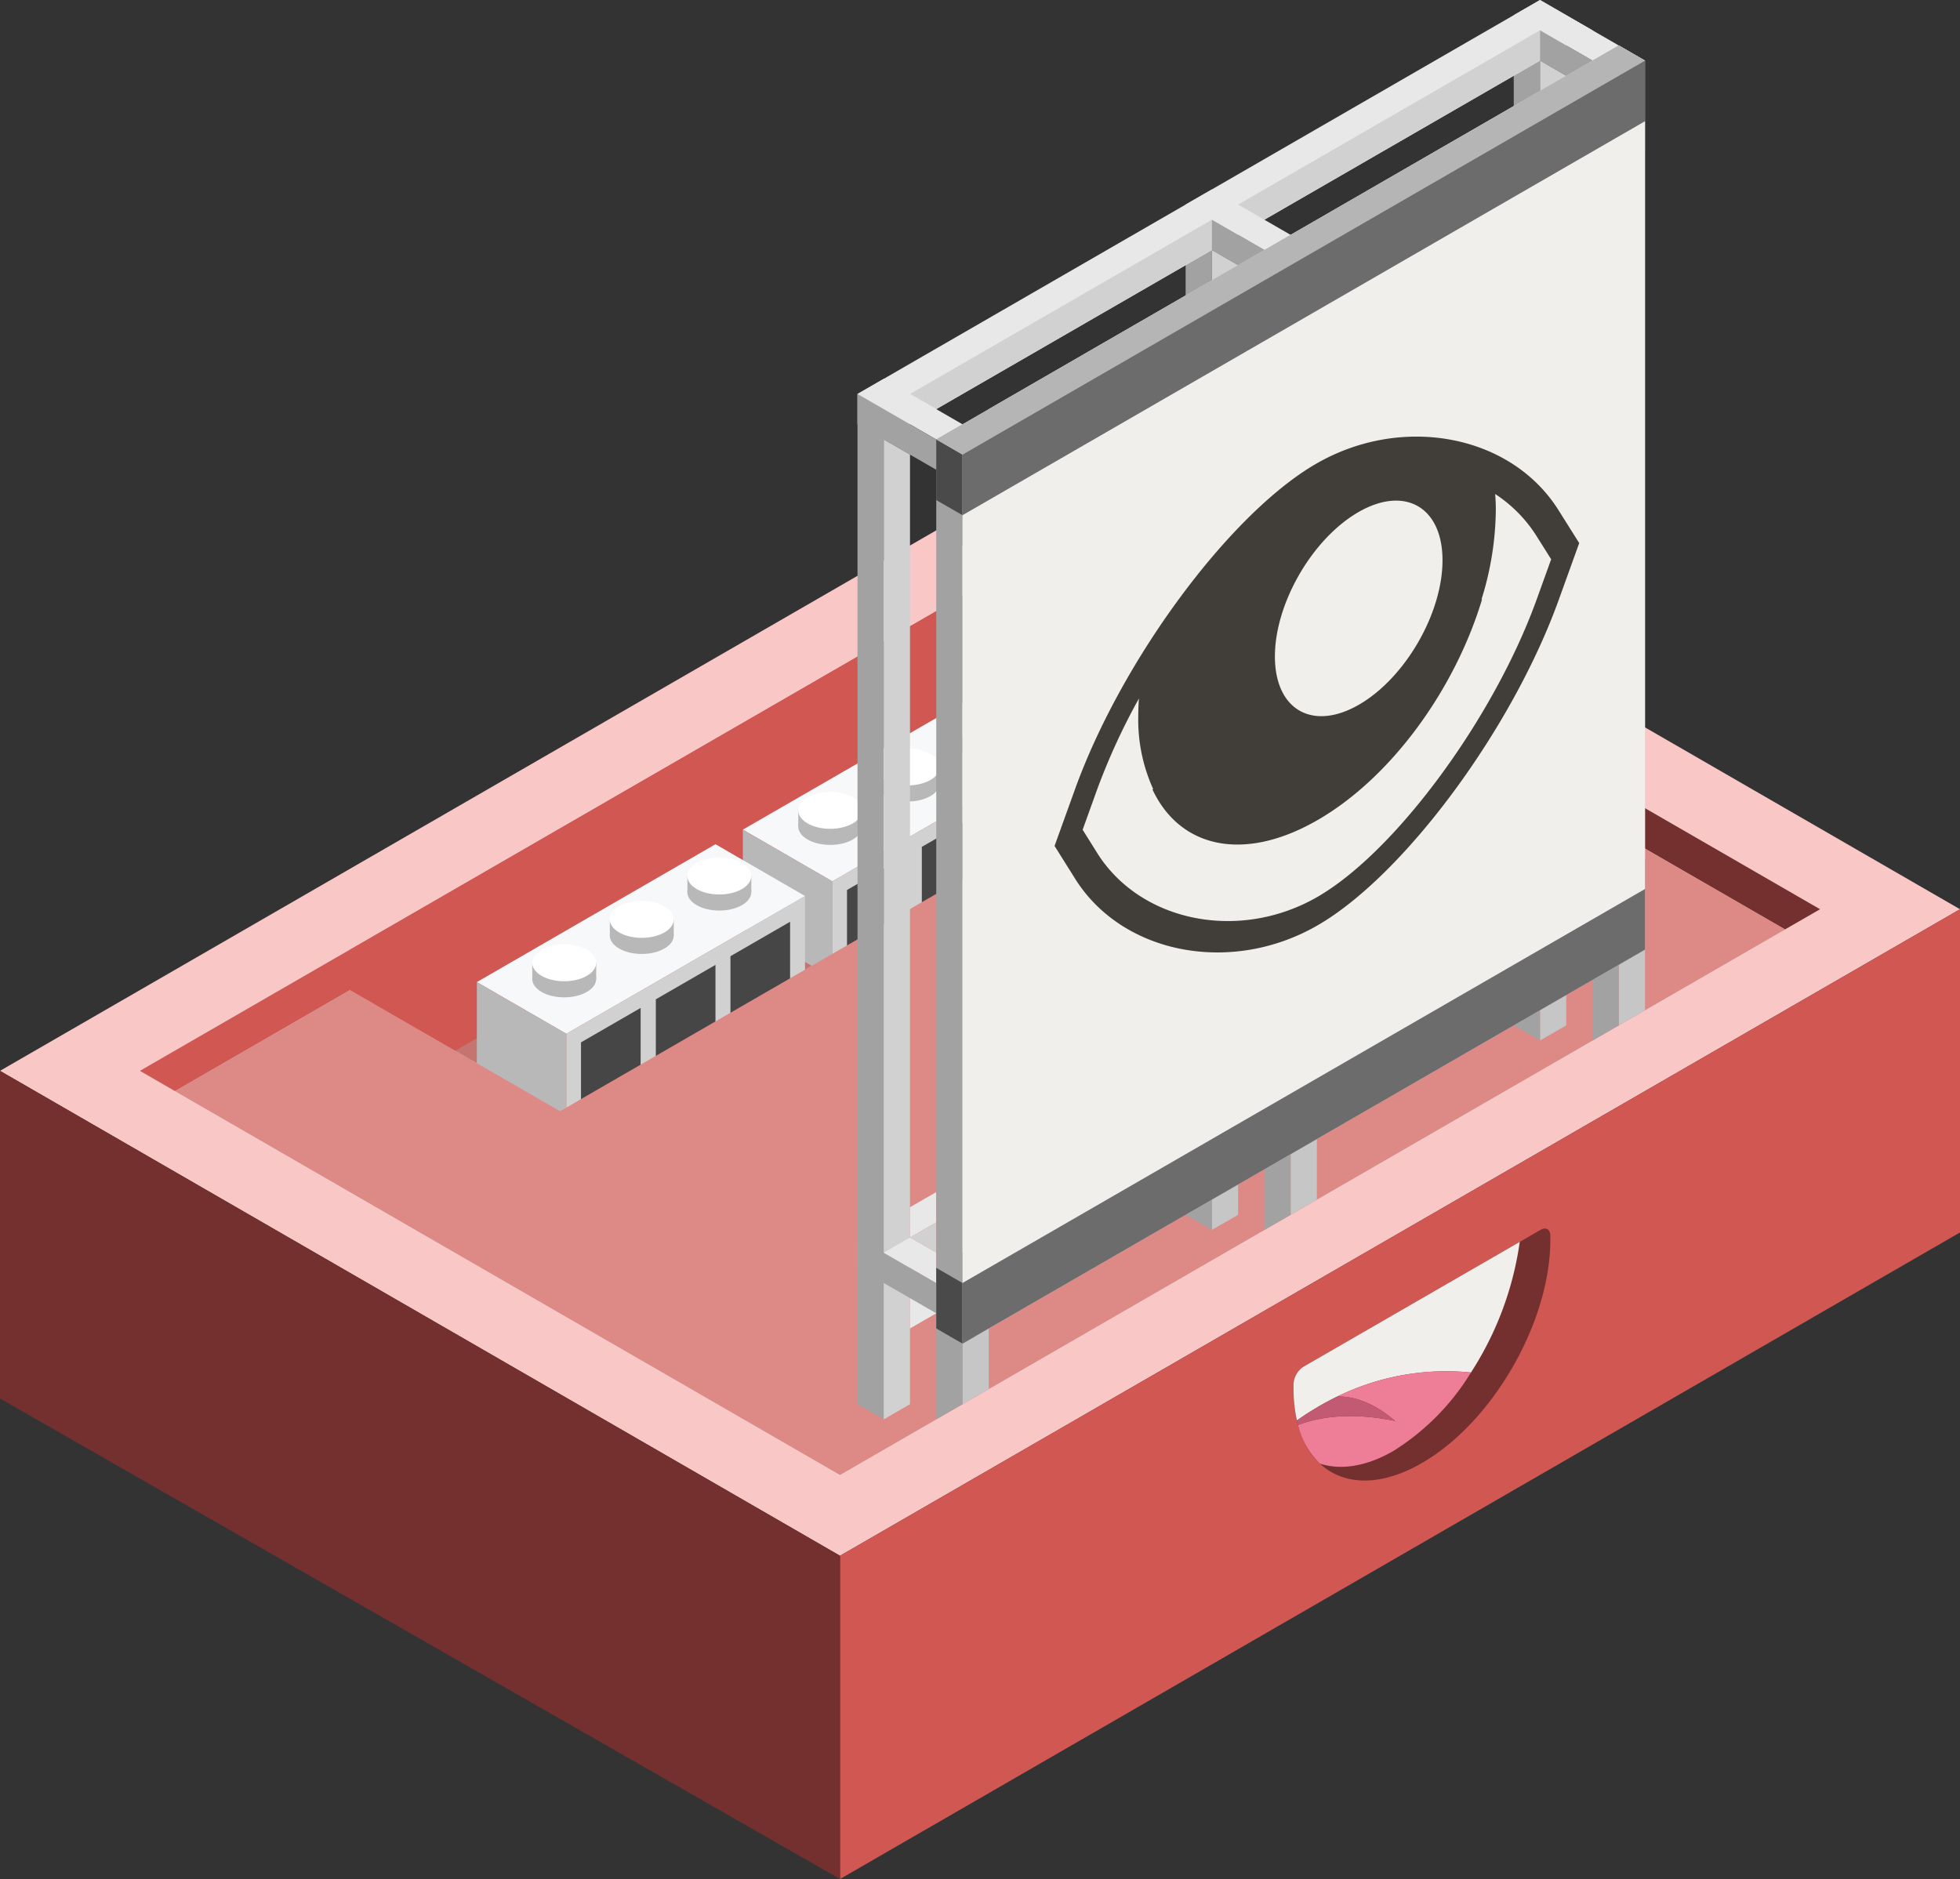 <svg id="root" xmlns="http://www.w3.org/2000/svg" xmlns:xlink="http://www.w3.org/1999/xlink" viewBox="0 0 280 268.468">
  <rect x="0" y="0" width="280" height="268.468" fill="#333333" stroke="none"/>
  <defs>
    <style>
      .cls-1 {
        fill: none;
      }

      .top-light {
        fill: #f9c7c6;
      }

      .exterior-R-prim {
        fill: #d15752;
      }

      .exterior-L-prim {
        fill: #74302f;
      }

      .cls-2 {
        fill: #b9b8b9;
      }

      .top-dark {
        fill: #c67471;
      }

      .cls-3 {
        fill: #f7f8f9;
      }

      .cls-4 {
        fill: #d1d1d1;
      }

      .cls-5 {
        fill: #464646;
      }

      .cls-6 {
        fill: #fff;
      }

      .top-prim {
        fill: #dd8986;
      }

      .cls-7 {
        fill: #a2a2a2;
      }

      .cls-8 {
        fill: #e8e8e8;
      }

      .cls-9 {
        fill: #c6c6c6;
      }

      .cls-10 {
        fill: #b5b5b5;
      }

      .cls-11 {
        fill: #4a4a4a;
      }

      .cls-12 {
        fill: #6c6c6c;
      }

      .cls-13 {
        fill: #f0efeb;
      }

      .cls-14 {
        fill: #ee7d97;
      }

      .cls-15 {
        fill: #c15a72;
      }

      .cls-16 {
        isolation: isolate;
      }

      .cls-17 {
        clip-path: url(#clip-path);
      }

      .cls-18 {
        fill: #413e39;
      }
    </style>
    <clipPath id="clip-path">
      <polygon class="cls-1" points="150.747 153.849 150.56 87.887 225.51 44.615 225.697 110.577 150.747 153.849"/>
    </clipPath>
  </defs>
  <title>1Artboard 19</title>
  <g id="root-2" data-name="root">
    <g id="Group">
      <path id="Path" class="top-light" d="M0,152.998l120,69.28,160-92.37L160,60.618Z"/>
      <path id="Path-2" class="exterior-R-prim" d="M280,176.088v-46.18l-160,92.37v46.19Z"/>
      <path id="Path-3" class="exterior-L-prim" d="M0,199.818v-46.82l120,69.28v46.19Z"/>
      <path id="Path-5" class="cls-2" d="M160,72.168l100,57.74-140,80.82L20,152.998Z"/>
      <path id="Path-6" class="exterior-L-prim" d="M160,72.168v5.77l95,54.85,5-2.88Z"/>
      <path id="Path-7" class="exterior-R-prim" d="M20,152.998l140-80.83v5.77L25,155.888Z"/>
      <path id="Path-8" class="top-dark" d="M50,141.448l90-52,30,17.32-90,52Z"/>
      <path id="Path-9" class="exterior-R-prim" d="M140,106.808V83.718l-90,52v5.9l15,8.53Z"/>
      <path id="Path-10" class="exterior-L-prim" d="M140,106.808l15,8.66,15-8.66-30-17.32Z"/>
      <g id="Group-2">
        <path id="Path-11" class="cls-3" d="M106.12,118.538l12.79,7.38L153,106.238l-12.79-7.38Z"/>
        <path id="Path-12" class="cls-2" d="M118.91,125.918v13.77l-12.79-7.38v-13.77Z"/>
        <path id="Path-13" class="cls-4" d="M153,106.238v13.76l-34.09,19.69v-13.77Z"/>
        <path id="Path-14" class="cls-5" d="M121,127.158l8.52-4.93v9.85l-8.52,4.92Z"/>
        <path id="Path-15" class="cls-5" d="M131.69,120.998l8.52-4.92v9.84l-8.52,4.93Z"/>
        <path id="Path-16" class="cls-5" d="M142.35,114.848l8.52-4.92v9.84l-8.52,4.92Z"/>
        <g id="Group-3">
          <ellipse id="Ellipse" class="cls-2" cx="118.6" cy="118.078" rx="4.57" ry="2.64"/>
          <rect id="Rectangle" class="cls-2" x="114.04" y="115.778" width="9.13" height="2.3"/>
          <ellipse id="Ellipse-2" class="cls-6" cx="118.6" cy="115.778" rx="4.57" ry="2.64"/>
        </g>
        <g id="Group-4">
          <ellipse id="Ellipse-3" class="cls-2" cx="129.68" cy="111.878" rx="4.57" ry="2.64"/>
          <rect id="Rectangle-2" class="cls-2" x="125.12" y="109.578" width="9.13" height="2.3"/>
          <ellipse id="Ellipse-4" class="cls-6" cx="129.68" cy="109.578" rx="4.57" ry="2.64"/>
        </g>
        <g id="Group-5">
          <ellipse id="Ellipse-5" class="cls-2" cx="140.76" cy="105.678" rx="4.57" ry="2.64"/>
          <rect id="Rectangle-3" class="cls-2" x="136.2" y="103.378" width="9.13" height="2.3"/>
          <ellipse id="Ellipse-6" class="cls-6" cx="140.76" cy="103.378" rx="4.57" ry="2.64"/>
        </g>
      </g>
      <g id="Group-6">
        <path id="Path-17" class="cls-3" d="M68.12,140.318l12.79,7.38L115,128.018l-12.79-7.4Z"/>
        <path id="Path-18" class="cls-2" d="M80.91,147.698v13.77l-12.79-7.39v-13.76Z"/>
        <path id="Path-19" class="cls-4" d="M115,128.018v13.76l-34.09,19.69v-13.77Z"/>
        <path id="Path-20" class="cls-5" d="M83,148.928l8.52-4.92v9.84L83,158.768Z"/>
        <path id="Path-21" class="cls-5" d="M93.69,142.778l8.52-4.92v9.84l-8.52,4.92Z"/>
        <path id="Path-22" class="cls-5" d="M104.35,136.618l8.52-4.92v9.84l-8.52,4.92Z"/>
        <g id="Group-7">
          <ellipse id="Ellipse-7" class="cls-2" cx="80.6" cy="139.858" rx="4.57" ry="2.64"/>
          <rect id="Rectangle-4" class="cls-2" x="76.04" y="137.558" width="9.13" height="2.3"/>
          <ellipse id="Ellipse-8" class="cls-6" cx="80.6" cy="137.558" rx="4.57" ry="2.64"/>
        </g>
        <g id="Group-8">
          <ellipse id="Ellipse-9" class="cls-2" cx="91.68" cy="133.658" rx="4.57" ry="2.64"/>
          <rect id="Rectangle-5" class="cls-2" x="87.12" y="131.358" width="9.13" height="2.3"/>
          <ellipse id="Ellipse-10" class="cls-6" cx="91.68" cy="131.358" rx="4.57" ry="2.64"/>
        </g>
        <g id="Group-9">
          <ellipse id="Ellipse-11" class="cls-2" cx="102.76" cy="127.458" rx="4.57" ry="2.64"/>
          <rect id="Rectangle-6" class="cls-2" x="98.2" y="125.158" width="9.13" height="2.3"/>
          <ellipse id="Ellipse-12" class="cls-6" cx="102.76" cy="125.158" rx="4.57" ry="2.64"/>
        </g>
      </g>
      <path id="Path-23" class="top-prim" d="M25,155.888l25-14.44,30,17.32,90-52-30-17.28,20-11.55,95,54.85-135,77.94Z"/>
    </g>
    <path class="exterior-L-prim" d="M140,106.81l15,8.66,15-8.66L140,89.489Z"/>
    <g>
      <path class="cls-7" d="M169.375,29.228V50.879l3.75,2.165V35.723l7.5,4.33,3.75-2.165Z"/>
      <path class="cls-8" d="M235,8.66,220,0l-3.75,2.165,15,8.66Z"/>
      <path class="cls-7" d="M216.25,2.165v21.65L220,25.981V8.66l7.5,4.33,3.75-2.165Z"/>
      <path class="cls-4" d="M223.75,23.815V10.825L220,8.66V25.981Z"/>
      <path class="cls-8" d="M188.125,35.723l-15-8.66-3.75,2.165,15,8.66Z"/>
      <path class="cls-4" d="M176.875,50.879V37.888l-3.75-2.165V53.044Z"/>
      <path class="cls-8" d="M227.5,4.33,126.25,62.787l-3.75-2.165V56.291L220,0Z"/>
      <path class="cls-4" d="M220,8.66V4.33L176.875,29.228l3.75,2.165Z"/>
      <path class="cls-4" d="M173.125,35.723v-4.33L130,56.291l3.75,2.165Z"/>
      <path class="cls-9" d="M141.25,198.464l-3.75,2.165v-8.66l3.75-2.165Z"/>
      <path class="cls-7" d="M133.75,202.794l3.75-2.165V189.804l-3.75-2.165Z"/>
      <path class="cls-9" d="M188.125,171.401l-3.75,2.165V164.905l3.75-2.165Z"/>
      <path class="cls-7" d="M180.625,175.731l3.75-2.165V162.74l-3.75-2.165Z"/>
      <path class="cls-9" d="M176.875,173.566l-3.75,2.165V158.41l3.75-2.165Z"/>
      <path class="cls-7" d="M169.375,173.566l3.75,2.165V156.245l-3.75-2.165Z"/>
      <path class="cls-9" d="M223.75,146.502,220,148.667v-17.32l3.75-2.165Z"/>
      <path class="cls-7" d="M216.25,146.502l3.75,2.165V129.182l-3.75-2.165Z"/>
      <path class="cls-9" d="M235,144.337l-3.75,2.165v-8.66L235,135.677Z"/>
      <path class="cls-7" d="M227.5,148.667l3.75-2.165V135.677l-3.75-2.165Z"/>
      <path class="cls-8" d="M141.25,62.787l-15-8.661-3.75,2.165,15,8.661Z"/>
      <path class="cls-7" d="M122.5,56.291V200.629l3.75,2.165V62.787l7.5,4.33,3.75-2.165Z"/>
      <path class="cls-4" d="M130,200.629V64.952l-3.75-2.165V202.794Z"/>
      <path class="cls-8" d="M133.75,174.648v-4.33L130,172.483v4.33Z"/>
      <path class="cls-8" d="M133.75,187.639v-4.33L130,185.474v4.33Z"/>
      <path class="cls-4" d="M133.75,178.978,130,176.813l3.75-2.165Z"/>
      <path class="cls-7" d="M137.5,185.474l-15-8.661v4.33l15,8.661Z"/>
      <path class="cls-8" d="M130,176.813l-3.75,2.165,7.5,4.331v-4.331Z"/>
      <path class="cls-7" d="M133.75,62.787l3.75,2.165V191.969l-3.75-2.165Z"/>
      <path class="cls-10" d="M133.75,62.787l3.75,2.165L235,8.66l-3.75-2.165Z"/>
      <path class="cls-7" d="M173.125,31.393l7.5,4.33-3.75,2.165-3.75-2.165Z"/>
      <path class="cls-7" d="M220,4.33l7.5,4.33-3.75,2.165L220,8.66Z"/>
      <path class="cls-11" d="M139.375,182.226l-1.875,1.082-3.75-2.165v8.661l3.75,2.165,1.875-1.083Z"/>
      <path class="cls-11" d="M139.375,63.869v8.66l-1.875,1.083-3.75-2.165v-8.66l3.75,2.165Z"/>
      <path class="cls-4" d="M141.25,58.456,137.5,64.952V191.969L235,135.677V8.66l-3.75-2.165Z"/>
      <path class="cls-10" d="M133.75,62.787l3.75,2.165L235,8.66l-3.75-2.165Z"/>
      <path class="cls-12" d="M235,122.687l-97.5,56.291v12.991L235,135.677Z"/>
      <path class="cls-12" d="M235,8.66V21.65L137.5,77.942V64.952Z"/>
      <path class="cls-13" d="M235,17.32,137.5,73.612V183.308L235,127.017Z"/>
    </g>
    <path class="exterior-L-prim" d="M221.476,177.156v-.615c0-.9-.632-1.265-1.411-.815l-.626.361L186.832,194.912l-.626.362a3.124,3.124,0,0,0-1.412,2.445v.723h0c0,11.689,8.219,16.434,18.341,10.589h0c10.123-5.844,18.341-20.127,18.341-31.875Z"/>
    <g>
      <path class="cls-13" d="M186.832,194.912l-.626.362a3.124,3.124,0,0,0-1.412,2.445v.723a20.392,20.392,0,0,0,.477,4.509,41.453,41.453,0,0,1,5.775-3.423,35.325,35.325,0,0,1,19.09-3.43,46.142,46.142,0,0,0,6.971-18.665Z"/>
      <path class="cls-14" d="M191.045,199.528q4.086-.057,8.265,3.493-8.008-1.632-13.882.574a11.487,11.487,0,0,0,3.144,5.528c2.974.95,6.588.433,10.488-1.818a34.247,34.247,0,0,0,11.076-11.207A35.325,35.325,0,0,0,191.045,199.528Z"/>
      <path class="cls-15" d="M199.31,203.021q-4.179-3.553-8.265-3.493a41.453,41.453,0,0,0-5.775,3.423c.049.218.101.434.158.644Q191.305,201.395,199.31,203.021Z"/>
    </g>
    <g class="cls-16">
      <g class="cls-17">
        <g>
          <path class="cls-13" d="M162.7,99.808a92.505,92.505,0,0,0-5.994,13.065l-2.043,5.677,2.069,3.31c6.212,9.898,20.328,12.72,31.475,6.284s25.201-25.521,31.337-42.548l2.05-5.688-2.075-3.299a19.813,19.813,0,0,0-5.92-6.025c.053.726.087,1.471.09,2.241a43.784,43.784,0,0,1-2.055,12.834l.096-.055c-3.839,12.791-12.903,25.446-23.496,31.562s-19.699,3.951-23.598-4.372l.102-.059a23.925,23.925,0,0,1-2.127-10.419c-.002-.829.034-1.665.089-2.506"/>
          <path class="cls-13" d="M194.063,73.169c-6.615,3.819-11.954,13.074-11.932,20.668.021,7.601,5.396,10.663,12.01,6.844,6.608-3.815,11.954-13.067,11.932-20.668-.022-7.593-5.402-10.659-12.01-6.844"/>
          <path class="cls-18" d="M154.663,118.55l2.043-5.677A92.505,92.505,0,0,1,162.7,99.808c-.055.84-.091,1.677-.089,2.506a23.925,23.925,0,0,0,2.127,10.419l-.102.059c3.899,8.323,13.005,10.488,23.598,4.372S207.89,98.394,211.73,85.603l-.096.055a43.784,43.784,0,0,0,2.055-12.834c-.002-.77-.036-1.515-.09-2.241a19.813,19.813,0,0,1,5.92,6.025l2.075,3.299-2.05,5.688c-6.136,17.027-20.189,36.112-31.337,42.548s-25.263,3.614-31.475-6.284l-2.069-3.31m27.467-24.713c-.021-7.593,5.318-16.849,11.932-20.668,6.608-3.815,11.989-.749,12.01,6.844.021,7.601-5.324,16.852-11.932,20.668-6.615,3.819-11.989.756-12.01-6.844m5.901-27.584c-12.322,7.114-27.784,27.983-34.466,46.53l-2.913,8.082,2.949,4.705c6.765,10.777,22.294,13.759,34.616,6.645,12.329-7.118,27.791-27.994,34.466-46.53l2.919-8.093-2.955-4.694C215.89,62.11,200.361,59.135,188.032,66.253"/>
        </g>
      </g>
    </g>
  </g>
</svg>
